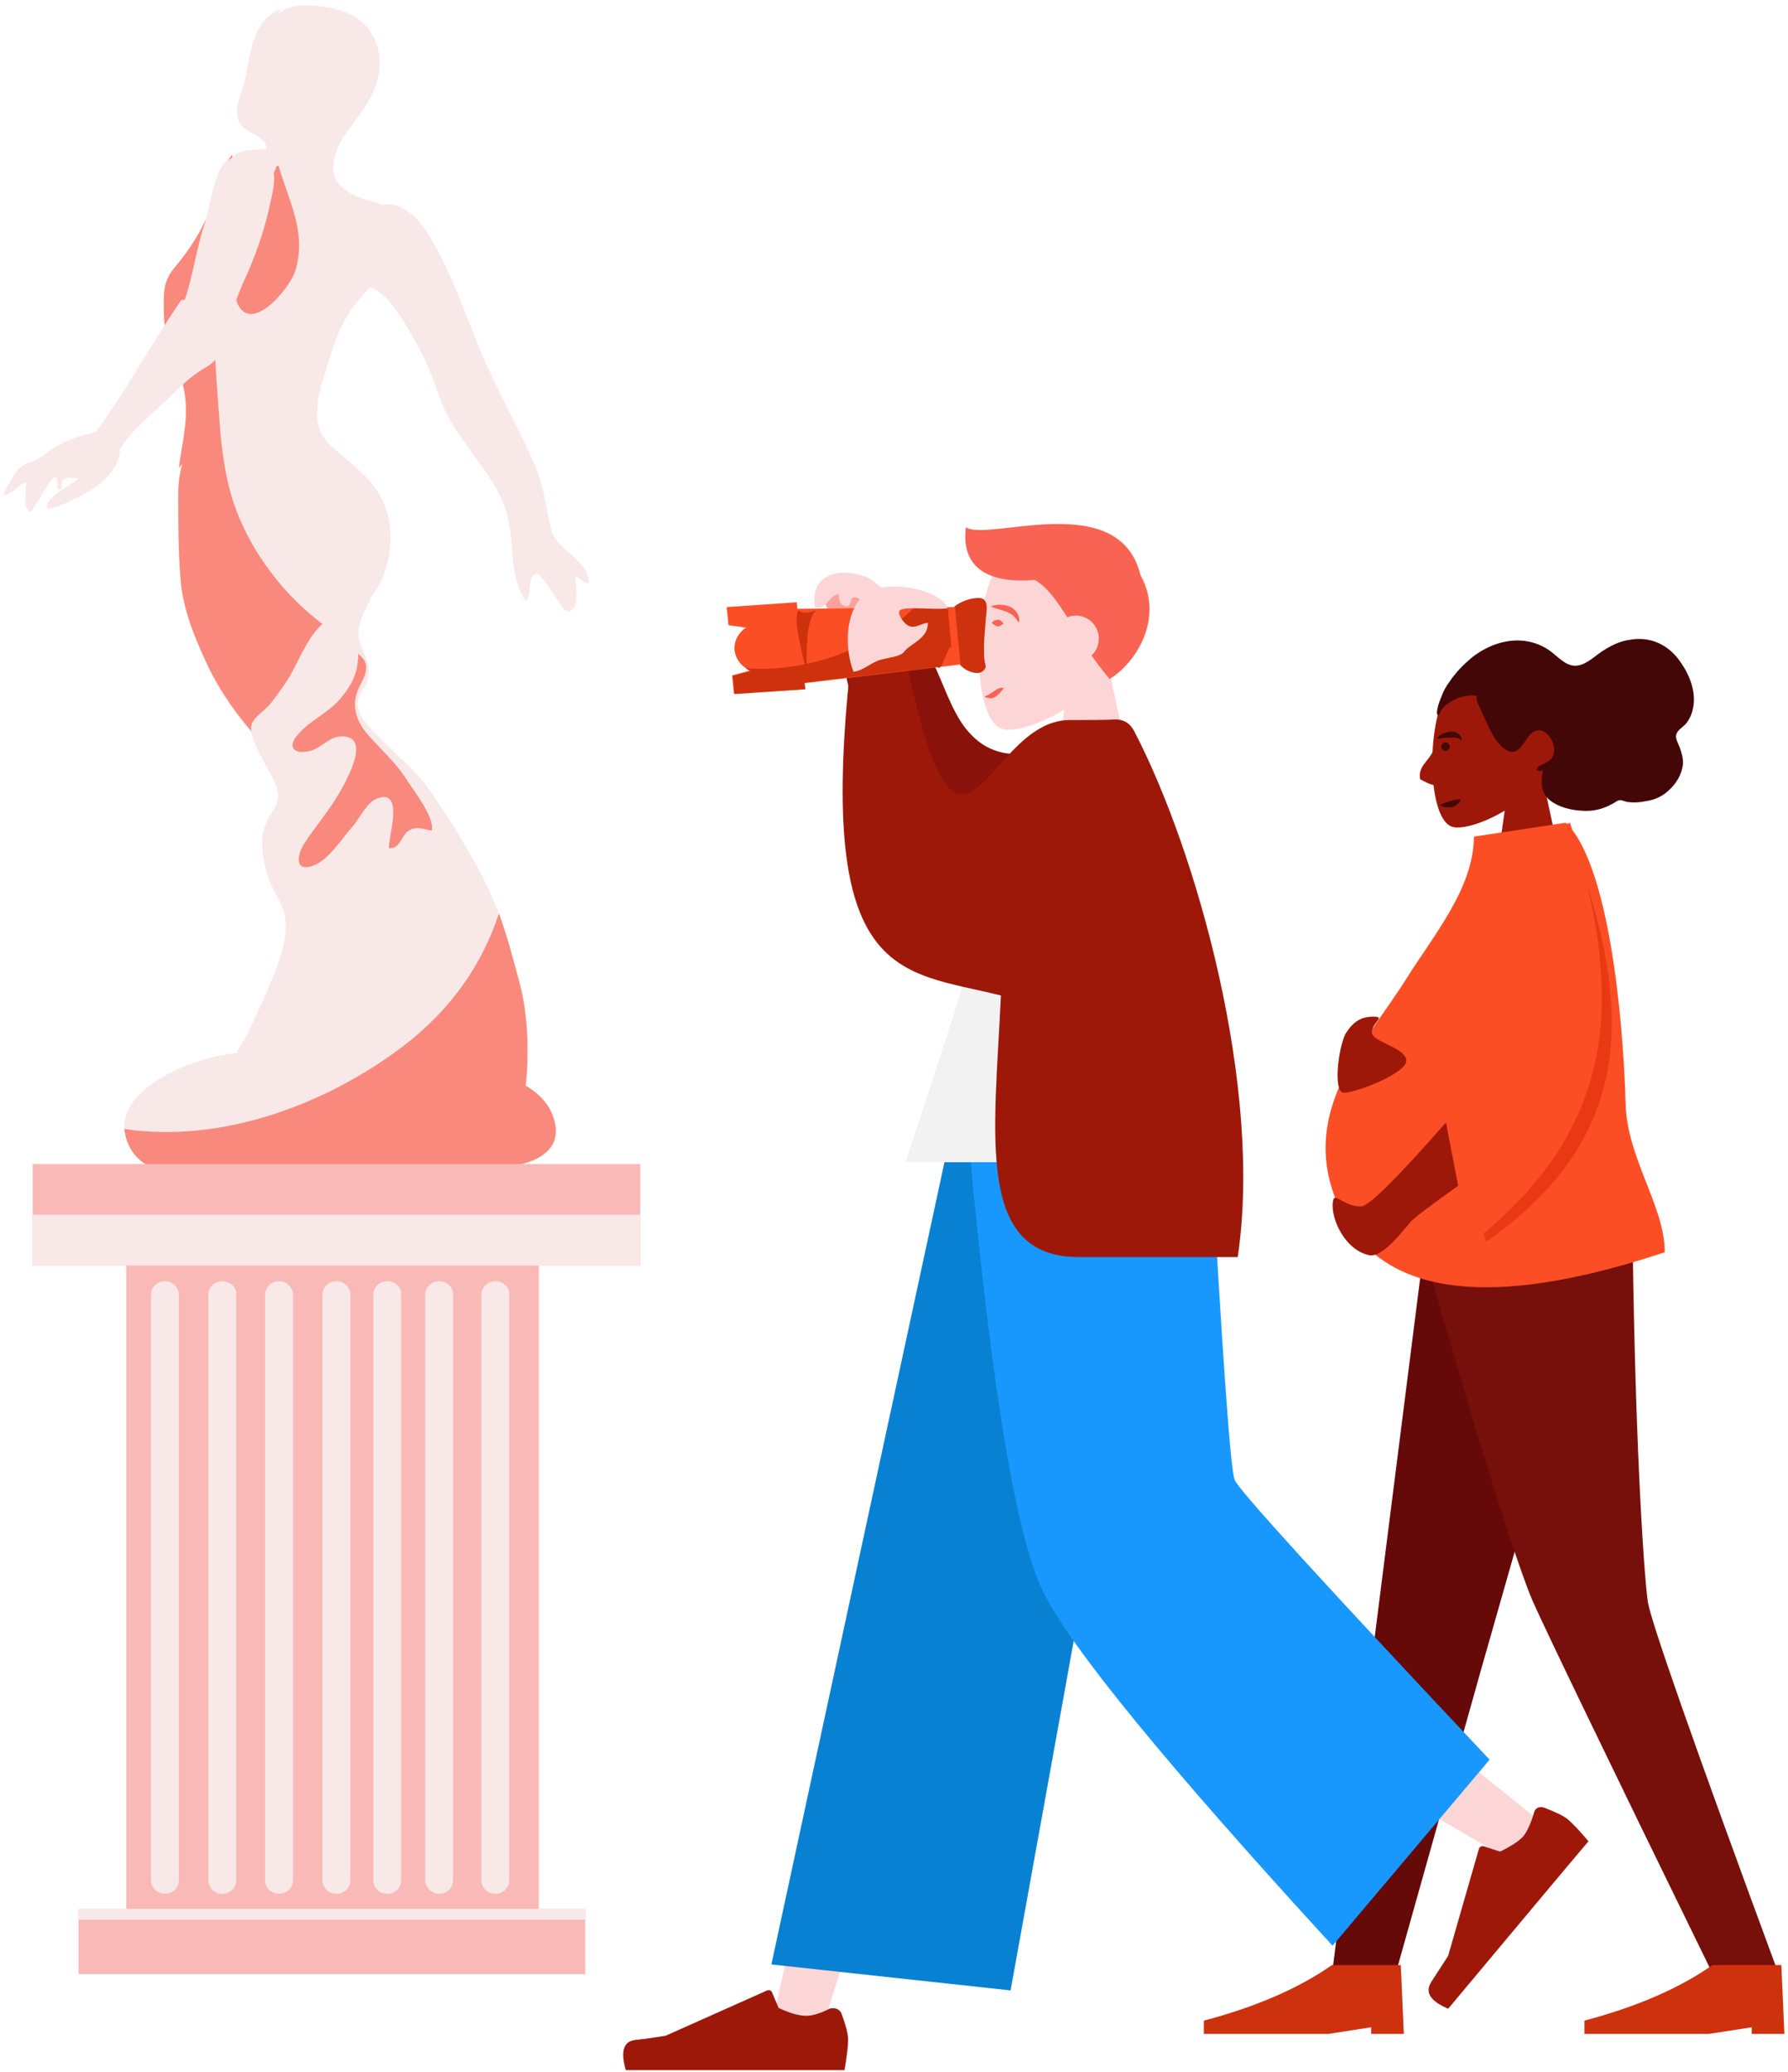 <svg width="296" height="343" viewBox="0 0 296 343" fill="none" xmlns="http://www.w3.org/2000/svg">
<path d="M61.8 33.4C59.6 32.8 56.4 31.7 55.5 29.5C54.5 27.1 56 23.8 57.3 22C59.3 19.3 61.5 16.7 62.4 13.5C63.8 8.9 62 3.8 57.1 2C55.2 1.3 53.3 1 51.2 0.9C48.8 0.8 47.3 1.2 45.8 2.5L46.6 1.5C41.8 3.1 41.4 9.1 40.6 13C40.2 15 38.8 17.5 39.4 19.7C40 22.1 44.4 22.5 44.1 24.7C40.9 24.9 38.6 24.5 37.4 27.9C36.9 29.2 36.8 30.6 36.3 32C35.7 33.7 34.8 35.3 34.1 36.9C32.8 39.6 31.3 41.9 29.4 44.2C27.4 46.5 27.2 47.9 27.2 50.9C27.2 53.7 27.4 55.8 28.3 58.4C29 60.5 30 62.5 30.5 64.6C31.5 69.2 30.3 73.4 29.7 77.8C29.9 77.6 30.1 77.4 30.3 77.2C29.8 78.8 29.6 80.5 29.6 82.3C29.6 87 29.6 91.7 30 96.4C30.4 101.4 32.5 106.4 34.7 111C36.6 114.9 39.6 119.2 42.6 122.4C45.4 125.3 49.6 125.4 53.1 123.3C55.1 122.1 55.6 121.6 55.1 119.6C54.6 117.4 54.3 115.6 54.3 113.3C54.3 109.8 54.3 106.1 56.8 103.4C58.7 101.4 61.1 99.7 62.5 97.3C64.7 93.5 65.2 88.8 64 84.6C62.5 79.5 58.3 77.1 54.6 73.6C52 71.2 52.4 68.2 52.8 65.1V65C53.1 64.8 53.3 64.7 53.1 64.7L53 64.3C53.2 63.6 53.5 62.8 53.7 62.1C55 57.8 56.2 53.4 59.2 49.9C61.7 46.9 64.4 44.3 65.4 40.4C66.1 37.2 65.3 34.3 61.8 33.4Z" fill="#F9E8E8"/>
<path d="M37.7 79.7C36.7 75.3 36.4 70.9 36.1 66.5C35.8 61.8 35.3 57.1 35.6 52.3C35.9 47.4 37.2 42.5 37.5 37.6C37.7 33.6 37.8 29.6 38.5 25.6C38 26 37.6 26.7 37.3 27.5C36.8 28.8 36.7 30.2 36.2 31.6C35.6 33.3 34.7 34.9 34 36.5C32.7 39.2 31.2 41.5 29.3 43.8C27.3 46.1 27.1 47.5 27.1 50.5C27.1 53.3 27.3 55.4 28.2 58C28.9 60.1 29.9 62.1 30.4 64.2C31.4 68.8 30.2 73 29.6 77.4C29.8 77.2 30 77 30.2 76.8C29.7 78.4 29.5 80.1 29.5 81.9C29.5 86.6 29.5 91.3 29.9 96C30.3 101 32.4 106 34.6 110.6C36.5 114.5 39.5 118.8 42.5 122C45.3 124.9 49.5 125 53 122.9C55 121.7 55.5 121.2 55 119.2C54.5 117 54.2 115.1 54.2 112.9C54.2 110.1 54.2 107.2 55.5 104.8C46.7 99 39.8 89.4 37.7 79.7Z" fill="#F9897D"/>
<path d="M45.7 27.6C45.7 28.5 44.2 29.9 43.6 30.9C42.8 32.3 42.2 33.8 41.6 35.3C40.2 39.4 37.7 45.4 39.1 49.7C41.2 55.9 48 47.8 48.9 44.8C50.8 38.4 47.8 33.3 46.1 27.4L45.7 27.6Z" fill="#F9897D"/>
<path d="M36.6 27.4C36.8 27.3 36.9 27.2 37.1 27C37.3 26.8 37.4 26.5 37.6 26.4L36.6 27.4Z" fill="#F9F4CD"/>
<path d="M37.1 27C35.3 29.3 34.7 34.5 33.9 37C32.5 41.1 32 45.5 30.6 49.6C30.4 49.7 30.2 49.6 30 49.7C25 56.9 20.9 64.8 15.6 71.8C16.8 72.7 18.4 74.4 19.9 74.3C21.7 71.3 25 68.7 27.6 66.2C29.3 64.6 30.9 62.9 32.7 61.7C34.4 60.5 35.5 60.3 36.2 58.5C37.7 54.6 38.6 50.4 40.4 46.5C42.3 42.4 43.8 38.1 44.7 33.8C45.2 31.4 46.3 28 43.9 26.1C41.4 24.3 39.1 25.5 37.1 27Z" fill="#F9E8E8"/>
<path d="M91.3 87.8C90.4 84.4 90.2 81.3 88.9 77.9C86.1 71.1 82.3 64.7 79.6 58.2C76.9 51.8 74.5 44.5 70.8 38.6C69.4 36.3 66.3 33 63.1 34C59.5 35.2 56.9 41.1 58.6 44.3C59 45.1 60.6 47.1 60.9 47.1L60.5 47.5C64 47.4 67.6 54.5 69 57C71 60.4 72 63.8 73.4 67.3C76.3 74.1 82.6 78.8 84.2 86.2C85.1 90.5 84.4 95.6 87 99.5C88.2 98.7 87.1 94.5 89.1 95.1C89.7 95.3 91.5 98.1 91.9 98.7C92.8 99.9 93.7 102.4 95 100.6C95.8 99.4 95.2 96.7 95.3 95.3C95.9 95.7 96.7 96.5 97.5 96.6C97.6 92.8 92.1 91 91.3 87.8Z" fill="#F9E8E8"/>
<path d="M79.5 144.4C77.1 139.9 74.1 135.1 71.2 130.9C68.8 127.5 65.6 125 62.7 122C61.2 120.5 59.2 118.6 59.2 116.5C59.2 115.1 60.2 114.2 60.7 113C61.3 111.3 61.1 110.3 60.5 108.7C59.6 106.6 59 105.4 59.6 103C59.9 102.1 60.2 101.4 60.7 100.5C61 100 60.7 99.5 60.9 100L61.3 99.6C61.3 99.3 61.3 99.1 61.3 98.8C58.2 99.1 54.4 102 52.4 104.3C50.2 106.9 49.2 110.2 47.3 113C46.4 114.3 45.6 115.5 44.6 116.7C43.8 117.6 42.1 118.7 41.7 119.8C40.9 121.9 44.1 126.7 45.1 128.7C46.2 130.9 46.5 132.4 45 134.5C42.9 137.6 43.2 140.3 44 144C44.7 147.1 47.2 149.7 47.3 152.7C47.5 156.4 45.8 160.3 44.4 163.6C42.7 167.6 40.7 171.9 38.4 175.6C36.5 178.6 33.3 181 31.5 183.9C33 184 34.3 185.1 35.8 185.4C37.6 185.8 39.5 185.6 41.4 185.7C46.5 186.2 51.4 186.9 56.4 187.9C62.7 189.2 70.4 189.6 76.8 188.7C80.3 188.2 83.1 186.7 86.6 186.5C86.4 183.8 87.1 180.8 87.3 178C87.6 172.7 87.4 167.6 86 162.4C84.2 156.1 82.6 150.2 79.5 144.4Z" fill="#F9E8E8"/>
<path d="M61.5 122.3C59.7 120.4 58.3 118.1 58.9 115.3C59.4 113 62.1 110.6 59.5 108.4L59.3 108.2C59.3 111.2 58.4 113.2 56.4 115.6C54.4 118 51.4 119.2 49.4 121.5C47.4 123.7 48.7 125 51.4 124.3C53.4 123.7 54.6 121.8 56.8 121.9C61.7 122.1 56.9 130.1 55.6 132.2C54 134.8 52 137.1 50.4 139.6C49.1 141.6 48.7 144.6 52.1 143.2C54.5 142.2 56.6 138.8 58.3 136.9C59.5 135.6 60.7 132.8 62.4 132.2C67.1 130.4 64.2 138.8 64.4 140.4C66.3 140.6 66.4 138.2 67.7 137.5C68.9 136.7 70.2 137.3 71.5 137.5C71.9 135.3 68.8 131.3 67.6 129.5C65.9 126.7 63.7 124.7 61.5 122.3Z" fill="#F9897D"/>
<path d="M16.2 71.6L16.4 71.4C12.9 72.2 10 73.1 7.3 75.3C6 76.4 4.5 76.4 3.3 77.4C2.6 78 0.8 81.1 0.5 82C2 81.8 3 80.3 4.3 79.8C4.4 80.9 4 82.7 4.3 83.7C5 85.6 5.2 84.5 6.2 83.1C7.4 81.4 9.8 76.1 9.5 81.1C10.8 81 9.8 79.8 10.6 79.3C11.1 78.9 12.4 79.2 13.1 79.2C12.2 80 7.2 82.5 7.8 84C8.2 84.9 13.5 82 14.4 81.5C16.5 80.4 18.6 78.5 19.5 76.3C20.6 73.9 19.1 71.4 16.2 71.6Z" fill="#F9E8E8"/>
<path d="M73.7 175.3C66.4 173.7 58.3 173.4 50.8 173.7C47.9 173.8 41.2 173.6 39.4 175.8L40.3 174.3C33.2 174.3 16.1 180.7 21.7 190.2C25 195.8 34.1 194 39.3 193.5C48 192.7 56.8 193.2 65.5 193.2C71.2 193.2 92.6 196 91.9 186.7C91.3 178.9 80.3 176.8 73.7 175.3Z" fill="#F9E8E8"/>
<path d="M87 179.7C87.1 179.1 87.1 178.5 87.2 177.9C87.5 172.6 87.3 167.5 85.9 162.3C84.9 158.5 83.9 154.8 82.6 151.2C79.8 159.8 74.5 167.3 66.6 173.3C54 182.8 36.8 189.3 20.6 186.9C20.7 188 21 189.1 21.7 190.3C25 195.9 34.1 194.1 39.4 193.6C48.1 192.8 56.9 193.3 65.6 193.3C71.3 193.3 92.7 196.1 92 186.8C91.7 183.6 89.7 181.3 87 179.7Z" fill="#F9897D"/>
<path d="M106 192.7H5.4V209.5H106V192.7Z" fill="#F9BAB7"/>
<path d="M106 201.1H5.4V209.5H106V201.1Z" fill="#F9E8E8"/>
<path d="M89.2 209.5H20.9V323.5H89.2V209.5Z" fill="#F9BAB7"/>
<path d="M96.9 316H13V326.8H96.9V316Z" fill="#F9BAB7"/>
<path d="M96.9 316H13V317.8H96.9V316Z" fill="#F9E8E8"/>
<path d="M27.3 212.1C26 212.1 25 213.1 25 214.3V311.3C25 312.5 26.1 313.5 27.3 313.5C28.6 313.5 29.6 312.5 29.6 311.3V214.3C29.6 213.1 28.6 212.1 27.3 212.1Z" fill="#F9E8E8"/>
<path d="M36.8 212.1C35.5 212.1 34.5 213.1 34.5 214.3V311.3C34.5 312.5 35.5 313.5 36.8 313.5C38.1 313.5 39.1 312.5 39.1 311.3V214.3C39.2 213.1 38.1 212.1 36.8 212.1Z" fill="#F9E8E8"/>
<path d="M46.2 212.1C44.9 212.1 43.9 213.1 43.9 214.3V311.3C43.9 312.5 44.9 313.5 46.2 313.5C47.5 313.5 48.5 312.5 48.5 311.3V214.3C48.5 213.1 47.4 212.1 46.2 212.1Z" fill="#F9E8E8"/>
<path d="M55.7 212.1C54.4 212.1 53.4 213.1 53.4 214.3V311.3C53.4 312.5 54.4 313.5 55.7 313.5C57 313.5 58 312.5 58 311.3V214.3C58 213.1 57 212.1 55.7 212.1Z" fill="#F9E8E8"/>
<path d="M64.1 212.1C62.8 212.1 61.8 213.1 61.8 214.3V311.3C61.8 312.5 62.8 313.5 64.1 313.5C65.4 313.5 66.4 312.5 66.4 311.3V214.3C66.5 213.1 65.4 212.1 64.1 212.1Z" fill="#F9E8E8"/>
<path d="M72.7 212.1C71.4 212.1 70.4 213.1 70.4 214.3V311.3C70.4 312.5 71.5 313.5 72.7 313.5C74 313.5 75 312.5 75 311.3V214.3C75 213.1 74 212.1 72.7 212.1Z" fill="#F9E8E8"/>
<path d="M82 212.1C80.7 212.1 79.7 213.1 79.7 214.3V311.3C79.7 312.5 80.7 313.5 82 313.5C83.3 313.5 84.3 312.5 84.3 311.3V214.3C84.4 213.1 83.3 212.1 82 212.1Z" fill="#F9E8E8"/>
<path d="M265 206.9L245.3 276L231 326.9H220.5L235.7 206.9H265Z" fill="#660909"/>
<path d="M270.3 206.9C270.8 242.5 272.3 261.9 272.8 265.2C273.3 268.4 280.5 289 294.5 326.9H283.6C265.8 290.5 255.9 269.9 253.8 265.2C251.7 260.5 245.3 241 235.7 206.9H270.3Z" fill="#77100B"/>
<path d="M295.4 336.7L294.9 325.3H283.5C278.1 329.1 271 332.2 262.3 334.5V336.7H282.9L290 335.6V336.7H295.4Z" fill="#CE310D"/>
<path d="M232.4 336.7L231.9 325.3H220.5C215.1 329.1 208 332.2 199.3 334.5V336.7H219.9L227 335.6V336.7H232.4Z" fill="#CE310D"/>
<path d="M255.4 128.9C257.9 126 259.6 122.4 259.3 118.3C258.5 106.7 242.3 109.2 239.2 115.1C236.1 121 236.4 135.8 240.5 136.9C242.1 137.3 245.6 136.3 249.1 134.2L246.9 149.8H259.9L255.4 128.9Z" fill="#9E180A"/>
<path d="M237.9 117.7C238 116.9 238.3 116.1 238.6 115.4C238.9 114.5 239.4 113.6 240 112.8C241 111.3 242.3 110 243.6 108.9C246.1 106.9 249.3 105.7 252.4 106.1C254 106.3 255.5 106.9 256.8 107.9C258 108.8 259.1 110.1 260.6 110.2C262.3 110.3 263.8 108.8 265.1 107.9C266.6 106.9 268.2 106.1 269.9 105.9C272.8 105.4 275.6 106.4 277.6 108.8C279.7 111.4 281.3 115.1 279.9 118.5C279.6 119.1 279.3 119.7 278.8 120.1C278.4 120.5 277.7 120.9 277.5 121.6C277.3 122.3 277.9 123.2 278.1 123.8C278.4 124.7 278.7 125.6 278.6 126.6C278.4 128.2 277.5 129.7 276.4 130.7C275.3 131.8 274 132.4 272.6 132.6C271.7 132.8 270.7 132.9 269.8 132.8C269.3 132.8 268.9 132.6 268.5 132.5C268.1 132.4 267.8 132.5 267.4 132.8C265.6 133.9 263.8 134.4 261.7 134.2C260 134.1 258 133.6 256.6 132.5C255 131.2 255.1 129.4 255.4 127.5C255 127.7 253.9 127.8 254.6 127C254.9 126.7 255.3 126.6 255.7 126.4C256.1 126.2 256.5 125.9 256.8 125.6C258 124.2 256.8 121.5 255.3 121C253.1 120.3 252.6 123.5 251 124.3C250.1 124.8 249.1 124.1 248.5 123.5C247.6 122.6 247 121.5 246.4 120.3C246 119.3 245.5 118.4 245.1 117.4C244.9 117 244.2 115.7 244.5 115.2C242.9 114.9 241.1 115.5 239.8 116.4C239.2 116.8 238.8 117.2 238.5 117.8C238.4 117.9 238.3 118.3 238.1 118.4C237.8 118.3 237.9 117.9 237.9 117.7Z" fill="#440707"/>
<path d="M237.2 124.4C236.5 126 234.7 126.9 235.1 129C235.9 129.4 236.7 129.9 237.6 130" fill="#9E180A"/>
<path d="M237.9 122.3C238.1 121.9 238.5 121.6 238.8 121.5C239.2 121.3 239.6 121.2 240 121.1C240.4 121.1 240.9 121.1 241.3 121.4C241.7 121.6 242 122.1 242 122.5C241.6 122.3 241.3 122.2 241 122.1C240.7 122.1 240.4 122.1 240 122.1C239.4 122.1 238.8 122.2 237.9 122.3Z" fill="#440707"/>
<path d="M238.4 133.3C239 132.9 239.6 132.8 240.1 132.6C240.6 132.5 241.2 132.3 241.9 132.3C241.6 133 241 133.4 240.4 133.6C239.7 133.7 239 133.7 238.4 133.3Z" fill="#440707"/>
<path d="M239.3 124.3C239.687 124.3 240 123.987 240 123.6C240 123.213 239.687 122.9 239.3 122.9C238.913 122.9 238.6 123.213 238.6 123.6C238.6 123.987 238.913 124.3 239.3 124.3Z" fill="#440707"/>
<path d="M260.3 137.4C260.2 137 260 136.6 259.9 136.2L259.4 136.4C259.3 136.3 259.2 136.2 259.2 136.2L244 138.5C244 147 237.2 155 232.9 161.9C226.2 172.6 214.3 184.4 221.9 200.3C228.8 214.6 246.7 216.9 275.6 207.3C275.6 199.6 269.3 191.8 269.1 182.5C268.9 173.5 267.2 146.5 260.3 137.4Z" fill="#FC4E24"/>
<path d="M233.5 202.3C232.1 203.9 228.9 208.2 226.7 207.8C222.3 206.9 219.9 200.8 220.8 198.4C221.3 197.8 223 199.9 225.4 199.7C226.7 199.6 231.3 195 239.4 185.8C239.7 187.6 240.4 191.1 241.4 196.3C236.6 199.7 234 201.7 233.5 202.3ZM227.1 170.9C227.1 172.5 232.8 173.4 232.8 175.6C232.8 177.7 224.5 180.9 222.5 180.9C220.5 180.9 221.7 172.6 222.9 170.9C224.1 169.1 225.3 168.3 227.4 168.3C229.5 168.3 227.1 169.3 227.1 170.9Z" fill="#9E180A"/>
<path d="M245.6 204.2C245.7 204.6 245.9 205.1 246 205.6C269.8 189 269.8 168.8 262.7 146.3C268 168.5 265.9 187.2 245.6 204.2Z" fill="#EA3815"/>
<path d="M188.5 189.4L157 269.1L135.9 336.5H127.5L159.8 189.4H188.5Z" fill="#FCD6D6"/>
<path d="M194.8 189.4C195.1 217.4 200 255.1 200.8 256.9C201.3 258.1 219.3 272.9 254.7 301.3L249 307.4C207.2 283 185.3 269.2 183.4 265.9C180.5 261 171 216.1 163.5 189.3H194.8V189.4Z" fill="#FCD6D6"/>
<path d="M255.511 299.197C257.434 299.933 258.729 300.543 259.461 301.104C260.321 301.818 261.49 303.056 262.969 304.818C262.101 305.807 254.335 315.065 239.747 332.528C236.734 331.27 235.871 329.775 236.941 328.094C238.087 326.349 238.991 324.938 239.73 323.796L244.83 306.071C244.931 305.725 245.302 305.544 245.648 305.645L248.34 306.52C250.193 305.617 251.547 304.742 252.261 303.882C252.822 303.15 253.433 301.855 253.939 300.124C254.077 299.356 254.818 298.995 255.511 299.197Z" fill="#9E180A"/>
<path d="M139.3 333.3C140 335.2 140.4 336.7 140.4 337.6C140.4 338.8 140.2 340.4 139.8 342.7C138.5 342.7 126.4 342.7 103.6 342.7C102.7 339.6 103.2 337.9 105.2 337.7C107.2 337.5 108.9 337.2 110.2 337L127 329.5C127.3 329.4 127.7 329.5 127.8 329.8L128.9 332.4C130.8 333.3 132.3 333.7 133.5 333.7C134.5 333.7 135.8 333.3 137.4 332.5C138.2 332.3 139 332.6 139.3 333.3Z" fill="#9E180A"/>
<path d="M167.3 329.5L127.7 325.2L157 189.4H192.6L167.3 329.5Z" fill="#0981D3"/>
<path d="M246.6 291.3L220.6 322.1C193.2 292.2 177.2 272.7 172.7 263.5C168.2 254.4 164.1 229.6 160.4 189.3H200.4C202.4 224.8 203.7 243.3 204.4 245C205.1 246.7 219.1 262.1 246.6 291.3Z" fill="#1898FC"/>
<path d="M183.7 111.3C186.7 107.8 188.7 103.6 188.3 98.8C187.3 85.1 168.2 88.1 164.5 95C160.8 101.9 161.2 119.5 166 120.7C167.9 121.2 172 120 176.2 117.5L173.6 136H189L183.7 111.3Z" fill="#FCD6D6"/>
<path d="M164 100.4C164.5 100.2 165 100.1 165.5 100.1C166 100.1 166.6 100.2 167.1 100.4C167.6 100.6 168.1 101 168.4 101.5C168.7 102 168.8 102.5 168.7 103.1C168.4 102.7 168.1 102.3 167.8 102C167.5 101.7 167.1 101.5 166.7 101.3C165.9 101 165 100.8 164 100.4Z" fill="#F96353"/>
<path d="M163 115.3C163.7 115 164 114.8 164.4 114.5C164.6 114.4 164.9 114.2 165.2 114C165.5 113.9 165.9 113.8 166.2 113.9C165.8 114.4 165.5 114.8 165 115.2C164.7 115.4 164.4 115.6 164 115.6C163.6 115.6 163.3 115.5 163 115.3Z" fill="#F96353"/>
<path d="M164.2 103.1C164.5 102.7 164.9 102.6 165.2 102.6C165.4 102.6 165.6 102.6 165.7 102.8C165.9 102.9 166.1 103.1 166.1 103.3C165.9 103.4 165.7 103.5 165.6 103.6C165.4 103.7 165.3 103.7 165.1 103.7C164.9 103.6 164.5 103.5 164.2 103.1Z" fill="#F96353"/>
<path d="M171.3 96C173.4 97.2 174.9 99.4 176.7 102.2C177.1 102 177.6 101.9 178.1 101.9C180.2 101.9 181.9 103.6 181.9 105.7C181.9 106.8 181.5 107.8 180.7 108.5C181.6 109.8 182.6 111.1 183.7 112.4C188 109.8 192.8 102.4 188.8 95.2C185.3 80.8 163.7 89.7 159.9 87.3C159.2 92.6 161.9 96.8 171.3 96Z" fill="#F96353"/>
<path d="M151.8 105.6C151.8 104.4 149.7 102.5 149 101.6C147.3 99.6 145.1 97.7 142.5 97.1C140.5 96.6 136.4 96.2 136.4 99.1C136.4 100.6 138.4 102.1 139.3 103.4C140.2 104.7 140.9 107.2 142 108.3C143.1 109.4 147.3 109.6 148.5 108.6" fill="#FCA19A"/>
<path d="M183.4 122.7C176.8 122 169.8 127.1 163.3 123.6C161.5 122.6 160 121 158.9 119.2C156.8 115.8 155.7 111.8 153.7 108.2C152.2 105.6 150.7 104.7 147.7 105C144.9 105.3 142.1 105.7 139.3 106C138.1 106.1 145.5 134 146.4 136.7C147.4 139.6 148.8 142.5 151.2 144.4C154.1 146.7 158 147.5 161.6 147.1C165.6 146.8 170.1 145.6 173.5 143.6C178.2 140.8 180.5 136.4 183.5 132" fill="#89130A"/>
<path d="M199.3 192.4H149.9C161.1 158.3 167.4 139.5 167.6 126.8C167.6 126.2 168.8 125 169.3 125.2C173.2 126.3 176.7 121.3 181.2 119.3C192.9 138.1 196.9 161.3 199.3 192.4Z" fill="#F2F2F2"/>
<path d="M177 119.2C162.8 119.3 159 153.2 149.7 108L140.8 110.1C135.1 162.7 149 160.6 165.7 164.8C164.6 188.3 161.5 208.1 178.6 208.1C186.7 208.1 195.5 208.1 204.9 208.1C209.1 180 198.1 141 187.9 121.3C187.5 120.5 186.7 119.1 184.7 119.1C182.9 119.2 180.4 119.2 177 119.2Z" fill="#9E180A"/>
<path d="M151.2 104.3C148.3 101.5 146.8 96.4 142.5 95.2C138.2 94 134.1 95.5 134.9 100.5C136.9 101.1 137.1 98.5 138.9 98.4C138.8 99 139 100.1 139.8 100.3C141.2 100.6 140.5 99.1 141.3 98.9C142.6 98.6 144.2 101.7 145.2 99.7C146.1 99.8 146.9 101.2 147.8 101.8C148.8 102.6 150.1 103.1 151.2 104.3Z" fill="#FCD6D6"/>
<path d="M157.9 100.5C158.9 99.6 160.8 98.9 162.2 99C163.8 99.1 163.3 101.3 163.2 102.4C163.1 104 162.9 105.6 162.9 107.3C162.9 108 162.9 108.7 163 109.4C163 109.7 163.3 110.3 163.1 110.6C162.4 112.1 160.2 111.2 159.4 110.5C158.9 110.1 158.9 110 158.8 109.4C158.2 106.8 157.7 104.4 157.6 101.8" fill="#CE310D"/>
<path d="M159 110L132.3 113.2L130.8 100.8L158.1 100.5L159 110Z" fill="#FC4E24"/>
<path d="M133.3 114.1L131.9 99.7L120.3 100.5L120.6 103.5L123.5 103.9C122.3 104.7 121.5 106 121.6 107.6C121.8 109.2 122.8 110.4 124.2 111L121.2 111.8L121.5 114.8L133.3 114.1Z" fill="#FC4E24"/>
<path d="M156.9 100.5L151.3 100.6C148 104 143.3 106.8 137.9 108.7C132.9 110.4 127.8 111 123.4 110.6C123.7 110.8 124 111 124.3 111.1L121.3 111.9L121.6 114.9L133.3 114.1L133.2 113L155.2 110.4C155.9 111.5 157 106.5 157.5 107.2" fill="#CE310D"/>
<path d="M132.2 101C131.4 102.1 132.3 105.9 132.6 107.3C133 109.1 133.4 110.9 134.1 112.8C133.4 111 133.5 108.4 133.6 106.5C133.7 105.1 133.9 101.8 135.2 101C134.1 101.4 133 101.7 132.1 101H132.2Z" fill="#CE310D"/>
<path d="M149.6 108C150.5 106.6 153.7 105.8 153.6 103.1C152.4 103.2 151.3 104.3 150.1 103.4C149.3 102.8 148.3 101.2 149.2 100.9C150.9 100.4 154.6 101 156.9 100.7C155.4 97.1 145.8 96 143.2 98.3C139.8 101.2 139.8 107.4 141.3 111.2C142.7 111.1 144.1 109.8 145.5 109.3C147.2 108.8 148.7 108.8 149.6 108Z" fill="#FCD6D6"/>
</svg>
